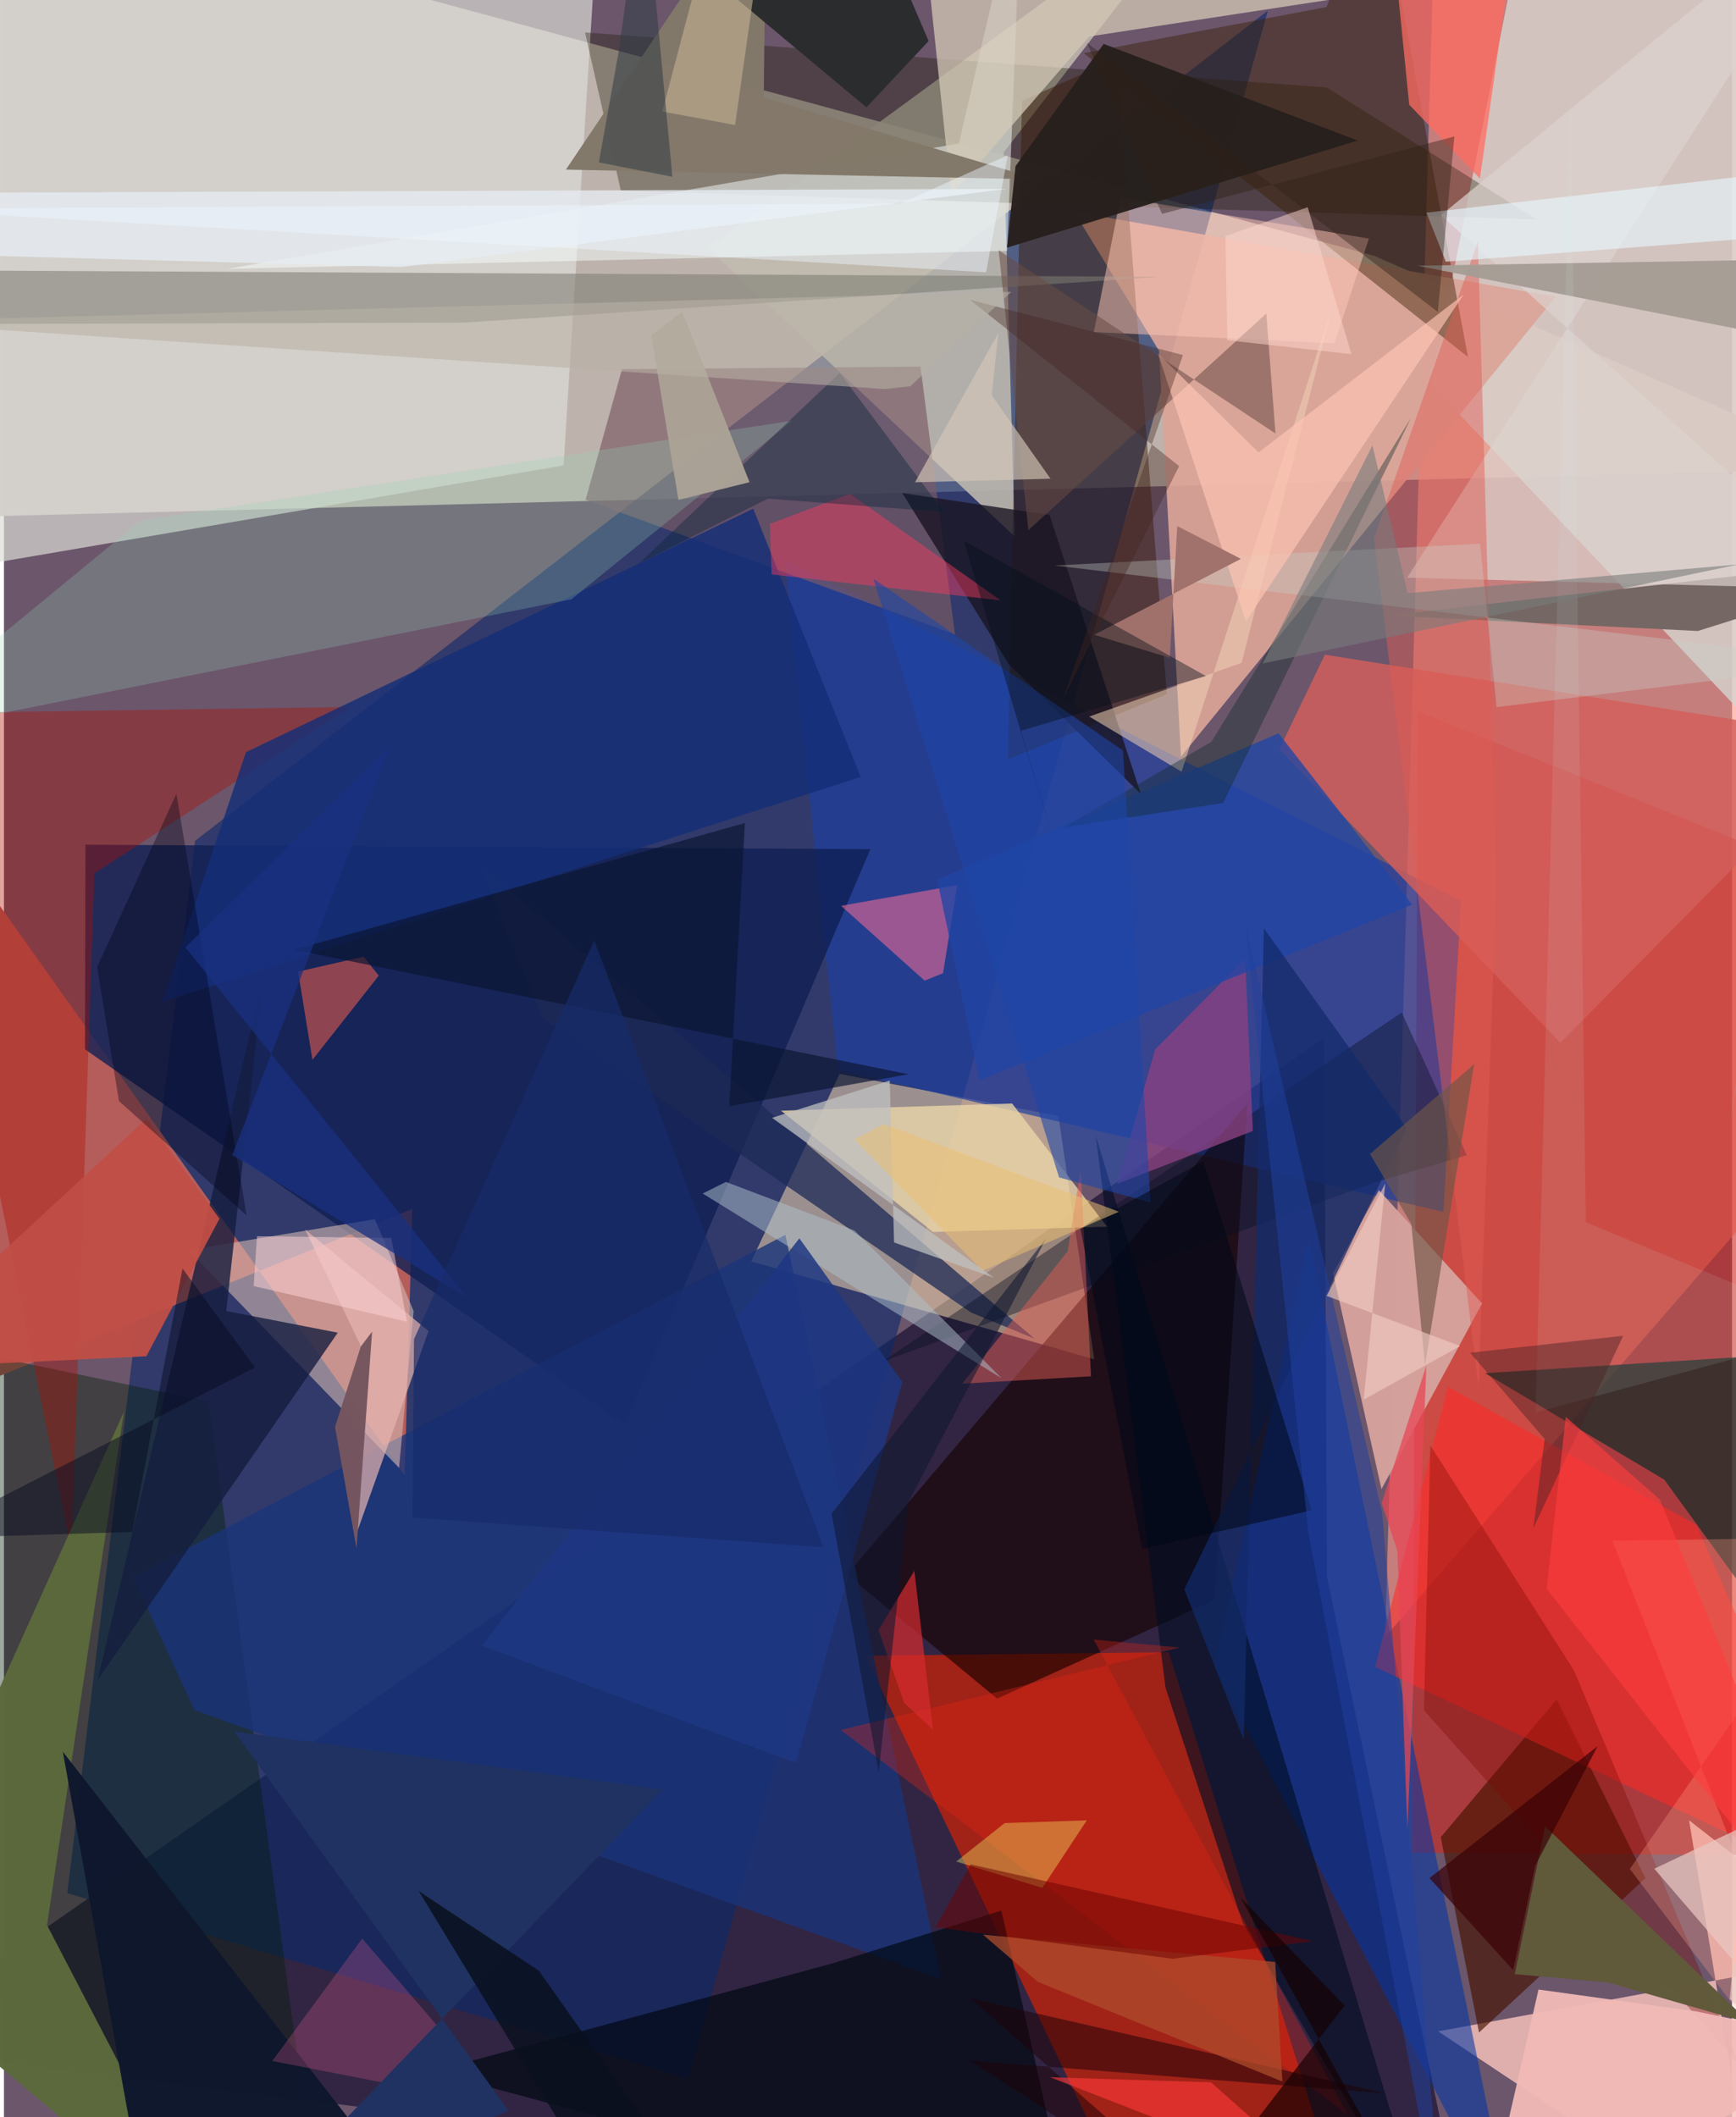 <svg xmlns="http://www.w3.org/2000/svg" width="228" height="278" viewBox="0 0 836 1024"><path fill="#6b566c" d="M0 0h836v1024H0z"/><path fill="#bfb3ad" fill-opacity=".98" d="M-26.54 250.225l923.45-23.682L663.08 123.81-21.995-62z"/><path fill="#0e0629" fill-opacity=".604" d="M-62 989.763L638.671 501.92l1.422 261.093L707.547 1086z"/><path fill="#ff9886" fill-opacity=".612" d="M692.272-42.399l157.376 14.442-.268 610.665-181.22 209.07z"/><path fill="#0a286a" fill-opacity=".6" d="M330.892 1005.27L30.637 915.66l61.857-508.992L611.456 5.108z"/><path fill="#cf2b22" fill-opacity=".612" d="M838.091 897.223l-156.84-1.12 2.783-552.036L898 430.275z"/><path fill="#dc2001" fill-opacity=".655" d="M553.504 1086L416.682 800.848l146.814-1.72L653.406 1086z"/><path fill="#d6d4cf" fill-opacity=".8" d="M739.813-62l-49.388 247.914L898 405.486 852.25 4.311z"/><path fill="#ffe2b2" fill-opacity=".514" d="M527.443 657.434l-165.941-47.328 42.772-90.695 105.855 20.37z"/><path fill="#213ea0" fill-opacity=".694" d="M696.363 586.17l-292.84-68.718-25.883-247.104 327.248 165.365z"/><path fill="#b55d5b" d="M197.564 584.738L-55.03 686.914-62 353.785l255.845 359.79z"/><path fill="#f9c2bd" fill-opacity=".82" d="M898 945.006l-82.8-64.609L849.24 1086 693.833 982.482z"/><path fill="#dca498" fill-opacity=".918" d="M517.68 102.386l233.06 41.167-181.338 222.395-10.616-196.3z"/><path fill="#c0bbaf" fill-opacity=".867" d="M483.693 73.604l5.356 185.974-148.607-139.68L588.901-62z"/><path fill="#dcddd7" fill-opacity=".694" d="M-52.905 280.452l323.647-55.347L285.23-6.758-17.453-29.06z"/><path fill="#1b1800" fill-opacity=".329" d="M281.106 15.69l17.309 76.533 443.036 13.93-101.442-63.83z"/><path fill="#0f1e53" fill-opacity=".776" d="M419.153 410.721L300.439 689.337 39.198 507.519l.24-98.963z"/><path fill="#001f05" fill-opacity=".384" d="M154.292 1086L99.024 677.895-62 644.247v275.947z"/><path fill="#0136a4" fill-opacity=".569" d="M631.338 599.024L731.383 1086 563.802 764.34l21.797 42.035z"/><path fill="#122c27" fill-opacity=".71" d="M898 652.684l-181.474 11.47 86.724 51.516 89.561 123.442z"/><path fill="#170000" fill-opacity=".631" d="M407.813 761.636l72.657 59.892 105.231-47.682L601.46 533.77z"/><path fill="#d5a29d" fill-opacity=".969" d="M643.005 615.81l22.173-40.145 49.91 54.774-48.685 89.793z"/><path fill="#f7ffff" fill-opacity=".49" d="M461.95 69.413l-354.065 60.646 377.404-8.706L492.51-62z"/><path fill="#361800" fill-opacity=".451" d="M485.675 367.337l6.83-318.561 45.747-20.354 24.343 307.299z"/><path fill="#1a3479" fill-opacity=".8" d="M453.408 957.22l-75.373-359.989L62.413 762.729l29.776 64.34z"/><path fill="#d4bab3" fill-opacity=".588" d="M198.19 634.122l-7.049 75.84-101.858-105.35 90.13-14.93z"/><path fill="#461300" fill-opacity=".659" d="M713.583 983.068l80.514-74.658-42.945-86.387-56.065 66.544z"/><path fill="#7c7b71" fill-opacity=".561" d="M560.062 133.876L222.308 156.05-62 156.791l29.177-26.024z"/><path fill="#ff2927" fill-opacity=".561" d="M663.325 806.221L898 916.828l-79.237-179.267-120.17-66.735z"/><path fill="#000914" fill-opacity=".71" d="M401.244 949.501l81.29-25.421L518.798 1086l-311.915-84.036z"/><path fill="#d35e5b" fill-opacity=".827" d="M639.017 316.642L898 357.712 752.928 504.364 617.022 362.33z"/><path fill="#7a5b65" fill-opacity=".671" d="M460.063 306.87l-178.671-65.158 17.594-63.138 144.408-1.271z"/><path fill="#af0f00" fill-opacity=".376" d="M-48.774 345.046l81.406 405.436L43.75 422.443l123.791-80.507z"/><path fill="#e9d4a8" fill-opacity=".8" d="M487.712 533.725l-111.8 3.459 73.532 58.675 84.202-2.568z"/><path fill="#756864" fill-opacity=".996" d="M819.45 305.195l-151.009-7.492 205.526-23.176L898 280.449z"/><path fill="#3a1f01" fill-opacity=".439" d="M708.243 172.656L522.384 25.702 639.897 3.37 664.295-62z"/><path fill="#5b693c" fill-opacity=".98" d="M-62 949.46L58.04 682.787 20.826 931.086 101.476 1086z"/><path fill="#d3c8b5" fill-opacity=".757" d="M524.993 17.652l-66.696 76.867-12.754-121.254L898-39.362z"/><path fill="#1c2a56" fill-opacity=".749" d="M467.901 634.852l-207.354-142.4-31.211-75.34L498.513 647.45z"/><path fill="#081123" fill-opacity=".408" d="M707.726 558.746l-31.511-69.03L424.84 658.62l239.136-87.007z"/><path fill="#151c3e" fill-opacity=".788" d="M107.555 634.09l17.823-161.334-80.002 339.677 116.112-167.858z"/><path fill="#83796a" fill-opacity=".996" d="M271.856 82.04l228.649 4.727L367.563 47.2l1.17-109.2z"/><path fill="#fa6c95" fill-opacity=".549" d="M445.388 474.303l8.905-3.602 6.891-42.608-56.216 10.024z"/><path fill="#dcd3cf" fill-opacity=".702" d="M898-62L678.826 279.407 898 285.118 695.14 104.116z"/><path fill="#142e78" fill-opacity=".812" d="M76.526 484.576l337.944-108.77-52.013-129.776-245.419 117.792z"/><path fill="#95d4b5" fill-opacity=".251" d="M66.073 251.827l315.268-48.35-106.844 86.393L-62 357.127z"/><path fill="#000e22" fill-opacity=".62" d="M528.14 549.082l33.787 267.146 37.22 113.561L690.394 1086z"/><path fill="#1a1422" fill-opacity=".8" d="M505.835 249.102l44.2 134.967-63.984-62.92-51.475-82.694z"/><path fill="#87417f" fill-opacity=".808" d="M556.906 507.585l-18.443 65.075 65.726-25.656-3.749-83.389z"/><path fill="#ffc8b7" fill-opacity=".498" d="M540.125 95.564l120.218 19.81-16.711 50.679-116.37-5.45z"/><path fill="#df5c53" fill-opacity=".471" d="M722.02 426.033l-8.99-309.263-50.264 143.54 50.616 410.466z"/><path fill="#292c2d" fill-opacity=".973" d="M447.326 19.86L412.23-62H280.993L417.255 51.943z"/><path fill="#fb614f" fill-opacity=".529" d="M181.322 471.872l-7.394-9.158-31.637 7.227 6.944 42.678z"/><path fill="#2045a4" fill-opacity=".78" d="M471.943 522.522l-20.48-97.013 165.154-70.83 64.64 82.88z"/><path fill="#7a0700" fill-opacity=".345" d="M686.941 827.206l3.096-128.14 69.453 108.803 80.16 190.703z"/><path fill="#f1bab6" fill-opacity=".953" d="M713.926 1086l28.458-123.739 76.441 10.587L898 989.496z"/><path fill="#e15d53" fill-opacity=".494" d="M525.877 665.663l-4.975-100.365-6.28 39.887-51.046 64.043z"/><path fill="#e6b4af" fill-opacity=".706" d="M175.68 657.431l-29.993-62.779 59.724 49.128-34.819 97.867z"/><path fill="#27201d" fill-opacity=".961" d="M654.914 67.978l-169.655 51.797 4.115-39.413 42.619-59.127z"/><path fill="#0b1531" fill-opacity=".678" d="M140.295 459.37l297.27 60.202-86.67 15.46 7.547-136.954z"/><path fill="#fc3a60" fill-opacity=".443" d="M409.236 238.807l72.958 51.595-110.808-12.565-.825-24.447z"/><path fill="#0f182d" fill-opacity=".992" d="M213.492 1084.65L107.884 1086l-39.849-18.984-39.551-219.761z"/><path fill="#e82714" fill-opacity=".325" d="M404.815 836.735l164.008-39.865-41.658-3.878 123.026 230.054z"/><path fill="#efcfb2" fill-opacity=".549" d="M598.762 320.58l44.286-173.855-73.35 226.53-44.664-26.687z"/><path fill="#615a3b" fill-opacity=".996" d="M745.595 883.34l99.325 95.349-68.807-19.803-45.236-4.072z"/><path fill="#102b2a" fill-opacity=".388" d="M584.113 358.8l96.563-156.623-90.883 186.213-77.382 11.845z"/><path fill="#a69d96" fill-opacity=".976" d="M893.996 170.054l-58.764 372.201L898 124.917l-214.159 3.602z"/><path fill="#afc0cc" fill-opacity=".51" d="M349.263 571.66l62.206 23.502 71.208 71.494-144.65-89.39z"/><path fill="#e6ecf2" fill-opacity=".796" d="M-11.62 93.156l496.41-1.792-292.39 37.805-229.525-6.3z"/><path fill="#1d47a8" fill-opacity=".588" d="M541.332 363.005l13.369 218.62-44.265-12.142-89.831-289.558z"/><path fill="#1d0208" fill-opacity=".522" d="M467.48 966.466L603.918 1086l-136.553-89.392 201.048 15.934z"/><path fill="#ff6c5f" fill-opacity=".745" d="M730.759-31.471l-58.94 2.21 8 79.91 34.217 35.713z"/><path fill="#694c44" fill-opacity=".545" d="M615.115 209.658l-4.425-57.996-115.115 104.766-14.377-135.426z"/><path fill="#e6f6ff" fill-opacity=".612" d="M697.516 126.577l-9.357-23.72 173.348-19.843L898 111.228z"/><path fill="#1e3782" fill-opacity=".843" d="M384.807 598.933L231.25 795.89l151.918 56.82 51.423-184.305z"/><path fill="#ffa18a" fill-opacity=".294" d="M786.557 903.939L898 743.425l-119.85 1.807L898 1050.495z"/><path fill="#122b69" fill-opacity=".733" d="M609.526 449.035l69.026 96.504-107.516 223.194 28.772 72.868z"/><path fill="#c14e46" fill-opacity=".949" d="M-62 662.285L69.004 541.058l35.27 48.382-35.38 66.534z"/><path fill="#c7d0c9" fill-opacity=".341" d="M714.082 262.94l-205.774 10.574L898 320.384l-175.897 21.634z"/><path fill="#f4619b" fill-opacity=".247" d="M215.559 986.667l-42.267-49.047-43.498 59.214 59.483 11.568z"/><path fill="#032036" fill-opacity=".376" d="M307.358 272.421l62.15-31.257 85.216 6.49-50.428-67.31z"/><path fill="#d62c2f" fill-opacity=".698" d="M423.12 788.38l17.299-28.64 9.046 77.028-14.03-13.264z"/><path fill="#bfc0c0" fill-opacity=".737" d="M428.518 522.619l2.09 78.312 48.299 17.07-107.336-77.359z"/><path fill="#ffc5b2" fill-opacity=".655" d="M558.249 170.925l48.702 47.913 99.216-76.406-105.311 158.07z"/><path fill="#fbff6e" fill-opacity=".353" d="M484.09 881.77l-23.4 18.584 41.618 12.757 21.55-32.693z"/><path fill="#705647" fill-opacity=".647" d="M687.465 660.322L680.836 592l-19.996-33.85 50.436-43.48z"/><path fill="#203362" fill-opacity=".996" d="M117.64 1074.345L318.677 865.57l-207.18-28.04 132.702 183.428z"/><path fill="#000916" fill-opacity=".549" d="M550.69 749.21l81.944-18.734-52.416-168.886-59.414 32.802z"/><path fill="#010017" fill-opacity=".361" d="M45.073 467.695l10.555 64.82 61.73 55.344L83.43 383.935z"/><path fill="#09101d" fill-opacity=".831" d="M352.573 1086h-47.625l-104.33-171.394 58.17 38.563z"/><path fill="#d4c7b8" fill-opacity=".655" d="M477.853 191.158l3.165-30.026-40.287 72.138 65.564-1.735z"/><path fill="#ae4c2c" fill-opacity=".741" d="M500.196 958.582l118.257 48.179-3.473-57.82-141.357-13.217z"/><path fill="#ffd6da" fill-opacity=".498" d="M187.389 598.788l-64.965-.874-1.62 24.106 74.165 17.211z"/><path fill="#aaa295" fill-opacity=".98" d="M326.294 241.79l-13.125-79.687 14.947-11.349 32.57 82.467z"/><path fill="#0e1630" fill-opacity=".549" d="M400.389 732.149l22.79 124.769 14.347-130.269 66.739-127.83z"/><path fill="#a1716c" fill-opacity=".996" d="M527.43 307.006l36.553 11.156 3.642-63.718 30.776 15.859z"/><path fill="#cdebef" fill-opacity=".106" d="M740.955 683.14l149.094-40.292-124.763-51.736-7.29-546.279z"/><path fill="#c3b092" fill-opacity=".608" d="M366.315-28.423l-12.628 88.905-35.2-6.55L349.106-62z"/><path fill="#2f3b45" fill-opacity=".529" d="M323.373 85.53l-35.585-6.992 9.688-54.13L309.473-62z"/><path fill="#20409e" fill-opacity=".533" d="M666.735 731.886L696.554 1086 630.95 740.517l-30.516-294.543z"/><path fill="#193181" fill-opacity=".745" d="M224.406 627.799L87.786 458.226l99.144-97.7-76.495 198.147z"/><path fill="#070b21" fill-opacity=".486" d="M121.483 661.396l-35.095-47.83-24.294 127.365-102.515 3.22z"/><path fill="#4a2329" fill-opacity=".459" d="M739.855 739.22l43.468-93.144-74.043 8.212 36.065 41.665z"/><path fill="#e74655" fill-opacity=".737" d="M674.099 750.125l-7.627-23.164 21.658-66.5-9.193 224.42z"/><path fill="#ff3939" fill-opacity=".616" d="M673.012 1086h42.181l-209.13-81.319 77.873 2.46z"/><path fill="#6a0300" fill-opacity=".51" d="M565.252 947.374l68.146-8.476-165.754-37.178-16.963 30.425z"/><path fill="#070f19" fill-opacity=".42" d="M464.324 261.515l117.13 65.456-89.463 26.466 21.333 71.943z"/><path fill="#e8c8c2" fill-opacity=".718" d="M842.488 882.959l-44.11 20.87L898 1019.551l-63.118-52.666z"/><path fill="#302118" fill-opacity=".412" d="M693.654 150.857l8.018-84.854-141.429 37.438-36.351-82.745z"/><path fill="#fe3e3d" fill-opacity=".624" d="M801.054 725.273l-45.486-39.991-9.25 83.16L898 961.579z"/><path fill="#787c7c" fill-opacity=".592" d="M839.265 272.978l-230.304 47.92 53.066-105.513 17.03 71.499z"/><path fill="#150102" fill-opacity=".675" d="M598.303 917.886l50.254 52.14L559.283 1086l99.834-58.105z"/><path fill="#41241e" fill-opacity=".373" d="M570.36 171.723l-57.788 165.78 55.928-112.07-101.253-80.486z"/><path fill="#172c6b" fill-opacity=".678" d="M197.625 733.955l.741-86.232 87.184-192.797 110.962 293.448z"/><path fill="#efcbc1" fill-opacity=".635" d="M639.886 626.789l28.342-54.371-10.432 104.538 46.698-25.924z"/><path fill="#75565f" fill-opacity=".992" d="M160.17 690.157l12.448-38.851 5.475-7.238-7.536 104.926z"/><path fill="#b8b2a4" fill-opacity=".565" d="M-62 155.547l549.314-14.38-48.809 45.62-12.387 1.384z"/><path fill="#390005" fill-opacity=".69" d="M770.98 844.537l-81.367 63.836 40.508 44.498 10.629-50.466z"/><path fill="#ebbf72" fill-opacity=".529" d="M411.458 551.092l14.056-7.421 113.904 42.409-66.077 28.532z"/><path fill="#eef6ff" fill-opacity=".455" d="M475.112 131.696l10.547-56.634-51.896 23.335-490.005 2.627z"/><path fill="#ffd6cc" fill-opacity=".494" d="M590.915 114.197l39.792-13.971 21.18 71.06-60.084-6.731z"/></svg>